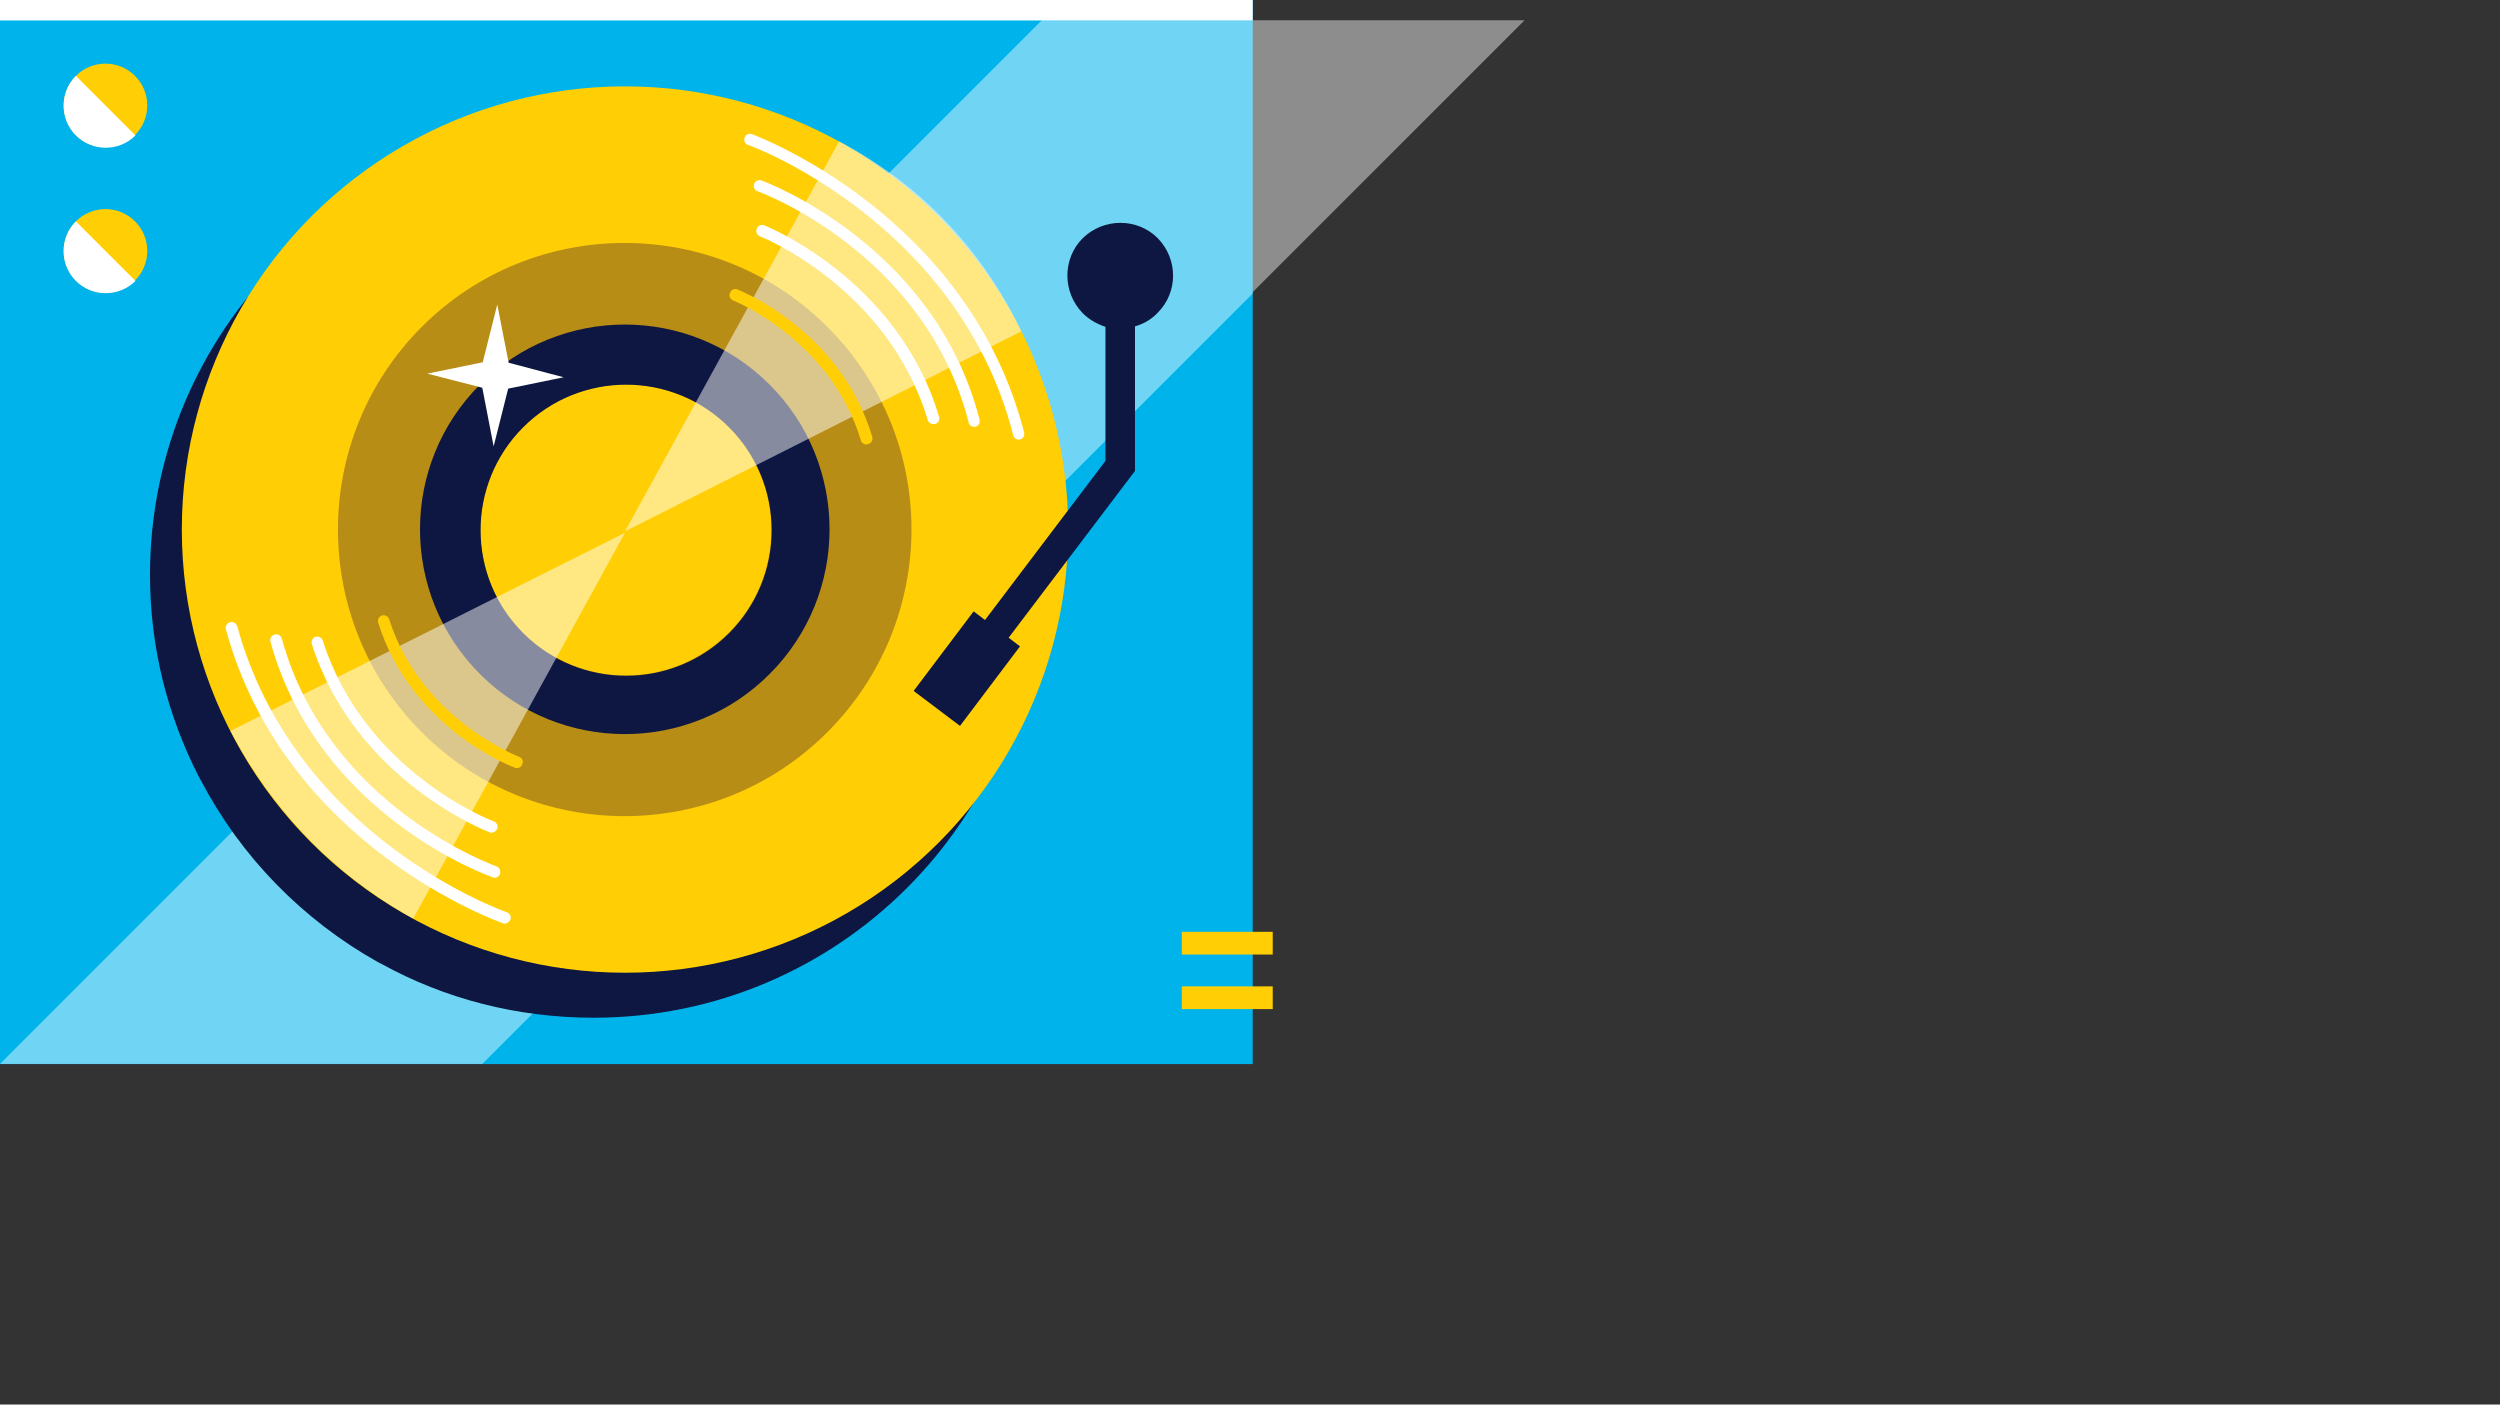 <?xml version="1.0" encoding="utf-8"?>
<!-- Generator: Adobe Illustrator 18.1.1, SVG Export Plug-In . SVG Version: 6.00 Build 0)  -->
<svg version="1.1" xmlns="http://www.w3.org/2000/svg" xmlns:xlink="http://www.w3.org/1999/xlink" x="0px" y="0px"
	 viewBox="0 0 550 309" enable-background="new 0 0 550 309" xml:space="preserve">
<rect x="0" y="0" width="550" height="309" fill="#333333" stroke="none"/>
<defs>
<g id="bg">
	<rect fill="#0E1741" width="550" height="309"/>
</g>
<g id="box">
	<polygon fill="#00B4EB" points="255.2,0 153.8,0 0,0 0,153.8 0,234.1 21.1,234.1 275.6,234.1 275.6,0 	"/>
	<rect fill="#FFFFFF" width="275.6" height="4.5"/>
</g>
<g id="glare">
	<g>
		<polygon opacity="0.44" fill="#FFFFFF" points="335.4,0 275.6,0 275.6,0 229.6,0 229.6,0 229.2,0 59.7,169.5 59.7,169.9 0,229.6
	59.7,229.6 59.7,229.6 105.8,229.6 105.8,229.6 106.1,229.6 275.6,60.1 275.6,59.8 "/>
	</g>
</g>
<g id="disc-shadow">
	<path fill="#0E1741" d="M184.6,53.9L184.6,53.9c-8.4-17.6-21.7-32.1-40.1-41.8l0,0C130.6,4.4,114.5,0,97.5,0C43.6,0,0,43.6,0,97.5
		c0,16,3.9,31,10.7,44.3l0,0c0.2,0.3,0.3,0.6,0.5,0.9c8.8,16.8,22.4,30.7,39,40c0.3,0.1,0.5,0.3,0.8,0.4l0,0
		c13.8,7.6,29.7,11.8,46.6,11.8c53.8,0,97.5-43.6,97.5-97.5C194.9,81.8,191.2,67,184.6,53.9z"/>
</g>
<g id="disc">
	<g>
		<g>
			<circle fill="#FFCE04" cx="97.5" cy="97.5" r="97.5"/>
		</g>
		<g>
			<path fill="#FFFFFF" d="M99.1,92.9"/>
		</g>
		<g>
			<path fill="#B78D16" d="M142,52.9c-24.6-24.6-64.6-24.6-89.2,0c-24.6,24.6-24.6,64.6,0,89.2c24.6,24.6,64.6,24.6,89.2,0
				C166.7,117.4,166.7,77.5,142,52.9z"/>
		</g>
		<g>
			<g>
				<circle fill="#FFCE04" cx="97.7" cy="97.6" r="32"/>
			</g>
			<g>
				<g>
					<path fill="#0E1741" d="M129.3,65.6c-17.6-17.6-46.1-17.6-63.7,0s-17.6,46.1,0,63.7s46.1,17.6,63.7,0
						C146.9,111.7,146.9,83.2,129.3,65.6z M120.4,120.3c-12.5,12.5-32.8,12.5-45.3,0c-12.5-12.5-12.5-32.8,0-45.3
						c12.5-12.5,32.8-12.5,45.3,0S132.9,107.8,120.4,120.3z"/>
				</g>
			</g>
		</g>
		<g opacity="0.5">
			<g>
				<path fill="#FFFFFF" d="M184.7,53.9c-8.4-17.5-21.7-32.1-40.1-41.8L97.5,97.9L184.7,53.9z"/>
			</g>
		</g>
		<g opacity="0.5">
			<g>
				<path fill="#FFFFFF" d="M10.7,141.8c9.1,17.2,22.3,31.3,40.2,41.3l46.6-84.9L10.7,141.8z"/>
			</g>
		</g>
		<g>
			<g>
				<g>
					<path fill="#FFFFFF" d="M184.1,77.7c-0.6,0-1.1-0.4-1.2-1c-12-46.8-57.8-63.7-58.3-63.8c-0.7-0.2-1-1-0.8-1.6
						c0.2-0.7,1-1,1.6-0.8c0.5,0.2,47.5,17.5,59.9,65.6c0.2,0.7-0.2,1.4-0.9,1.6C184.3,77.7,184.2,77.7,184.1,77.7z"/>
				</g>
				<g>
					<path fill="#FFFFFF" d="M174.3,74.9c-0.6,0-1.1-0.4-1.2-1c-9.6-37.3-46-50.7-46.4-50.8c-0.7-0.2-1-1-0.8-1.6
						c0.2-0.7,1-1,1.6-0.8c0.4,0.1,38.1,14,48,52.6c0.2,0.7-0.2,1.4-0.9,1.6C174.5,74.9,174.4,74.9,174.3,74.9z"/>
				</g>
				<g>
					<path fill="#FFFFFF" d="M165.3,74.3c-0.5,0-1.1-0.4-1.2-0.9c-8.7-29.1-36.6-40.3-36.9-40.4c-0.7-0.3-1-1-0.7-1.7s1-1,1.7-0.7
						c0.3,0.1,29.4,11.8,38.4,42.1c0.2,0.7-0.2,1.4-0.9,1.6C165.6,74.3,165.4,74.3,165.3,74.3z"/>
				</g>
			</g>
			<g>
				<g>
					<path fill="#FFCE04" d="M150.6,78.8c-0.5,0-1.1-0.4-1.2-0.9c-6.6-22.1-27.9-30.7-28.1-30.8c-0.7-0.3-1-1-0.7-1.7
						c0.3-0.7,1-1,1.7-0.7c0.9,0.4,22.6,9.1,29.6,32.4c0.2,0.7-0.2,1.4-0.9,1.6C150.9,78.7,150.7,78.8,150.6,78.8z"/>
				</g>
			</g>
		</g>
		<g>
			<g>
				<g>
					<path fill="#FFFFFF" d="M71,184.2c-0.1,0-0.3,0-0.4-0.1c-0.5-0.2-47.8-16.7-60.9-64.6c-0.2-0.7,0.2-1.4,0.9-1.6
						c0.7-0.2,1.4,0.2,1.6,0.9c12.8,46.6,58.8,62.7,59.3,62.9c0.7,0.2,1,1,0.8,1.6C72,183.9,71.5,184.2,71,184.2z"/>
				</g>
				<g>
					<path fill="#FFFFFF" d="M68.8,174.1c-0.1,0-0.3,0-0.4-0.1c-0.4-0.1-38.3-13.4-48.9-51.8c-0.2-0.7,0.2-1.4,0.9-1.6
						c0.7-0.2,1.4,0.2,1.6,0.9c10.2,37.1,46.9,49.9,47.2,50.1c0.7,0.2,1,1,0.8,1.6C69.9,173.7,69.4,174.1,68.8,174.1z"/>
				</g>
				<g>
					<path fill="#FFFFFF" d="M68.1,164.2c-0.1,0-0.3,0-0.4-0.1c-0.3-0.1-29.5-11.3-39.1-41.4c-0.2-0.7,0.2-1.4,0.8-1.6
						c0.7-0.2,1.4,0.2,1.6,0.8c9.2,29,37.3,39.7,37.6,39.8c0.7,0.2,1,1,0.8,1.6C69.1,163.9,68.6,164.2,68.1,164.2z"/>
				</g>
			</g>
			<g>
				<g>
					<path fill="#FFCE04" d="M73.7,150c-0.1,0-0.3,0-0.4-0.1c-0.9-0.3-22.8-8.7-30.1-31.9c-0.2-0.7,0.2-1.4,0.8-1.6
						c0.7-0.2,1.4,0.2,1.6,0.8c7,22,28.4,30.2,28.6,30.3c0.7,0.2,1,1,0.7,1.6C74.7,149.7,74.2,150,73.7,150z"/>
				</g>
			</g>
		</g>
	</g>
</g>

	<g id="rotator">
		<circle fill="#FFCE04" cx="9.2" cy="9.2" r="9.2"/>
		<path fill="#FFFFFF" d="M2.7,15.8c3.6,3.6,9.5,3.6,13.1,0L2.7,2.7C-0.9,6.3-0.9,12.2,2.7,15.8z"/>
	</g>

<g id="bar">
	<rect fill="#FFCE04" width="20" height="5"/>
</g>
<g id="hand">
	<path fill="#0E1741" d="M53.7,3.4c-4.5-4.5-11.9-4.5-16.5,0c-4.5,4.5-4.5,11.9,0,16.5c1.5,1.5,3.2,2.4,5,3v29.5l-26.5,35l-2.5-1.9
		L0,103l10.2,7.7l13.2-17.5l-2.5-1.9l27.8-36.7V22.8c1.8-0.5,3.6-1.5,5-3C58.2,15.3,58.2,8,53.7,3.4z"/>
</g>
<g id="star">
<polygon fill="#FFFFFF" points="17.8,18.5 30,16 17.9,12.8 15.4,0 12.2,12.7 0,15.2 12.1,18.3 14.6,31.2 "/>
</g>
</defs>
<use xlink:href="#box"/>
	<g transform="translate(14,14)">
	<use xlink:href="#rotator">
		<animateTransform attributeName="transform" type="rotate" dur="2s" values="0 9.25 9.25;360 9.25 9.25" repeatCount="indefinite"/>
	</use>
	</g>
	<g transform="translate(14,46)">
	<use xlink:href="#rotator">
		<animateTransform attributeName="transform" type="rotate" dur="2s" values="0 9.25 9.25;360 9.25 9.25" repeatCount="indefinite" begin=".25"/>
	</use>
	</g>
	<g transform="translate(0,4.465)">
	<use xlink:href="#glare">
	<animateTransform attributeName="transform" type="translate" dur="6.5s" fill="freeze" values="335,0;-335,0" repeatCount="indefinite"/>
	</use>
	</g>
	<use x="33" y="29" xlink:href="#disc-shadow"/>
	<g transform="translate(40,19)">
	<use xlink:href="#disc">
	<animateTransform attributeName="transform" type="rotate" dur="2s" values="0 97 97;360 97 97" repeatCount="indefinite"/>
	</use>
	</g>
	<g transform="translate(260, 0)">
	<g transform="translate(0,205)">
	<use xlink:href="#bar"/>
	<animateTransform attributeName="transform" type="scale" dur=".5s" values="-1 1;-2 1;-.2 1;-1.4 1" repeatCount="indefinite" additive="sum"/>
	</g>
	<g transform="translate(0,217)">
	<use xlink:href="#bar"/>
	<animateTransform attributeName="transform" type="scale" dur=".5s" values="-1 1;-1.2 1;-1 1" repeatCount="indefinite" additive="sum"/>
	</g>
	</g>
	<use x="201" y="49" xlink:href="#hand"/>
	<g transform="translate(94,67)">
	<use xlink:href="#star">
	<animateTransform attributeName="transform" type="rotate" dur=".6s" values="0 14.995 15.5;360 14.995 15.5" repeatCount="0" begin="0s;fadestar3.end"/>
	<animate id="fadestar1" attributeName="opacity" values="0;1;0" dur=".6s" repeatCount="0" begin="0s;fadestar3.end" fill="freeze"/>
	</use>
	</g>
	<g transform="translate(165,148) scale(.58,.58)">
	<use xlink:href="#star" visibility="hidden">
	<set attributeName="visibility" from="hidden" to="visible" begin="fadestar1.end" />
	<animateTransform attributeName="transform" type="rotate" dur=".6s" values="0 14.995 15.5;360 14.995 15.5" repeatCount="0" begin="fadestar1.end-.25"/>
	<animate id="fadestar2" attributeName="opacity" values="0;1;0" dur=".6s" repeatCount="0" fill="freeze" begin="fadestar1.end-.25"/>
	</use>
	</g>
	<g transform="translate(188,29)">
	<use xlink:href="#star" visibility="hidden">
	<set attributeName="visibility" from="hidden" to="visible" begin="fadestar2.end" />
	<animateTransform attributeName="transform" type="rotate" dur=".6s" values="0 14.995 15.5;360 14.995 15.5" repeatCount="0" begin="fadestar2.end-.25"/>
	<animate id="fadestar3" attributeName="opacity" values="0;1;0" dur=".6s" repeatCount="0" fill="freeze" begin="fadestar2.end-.25"/>
	</use>
	</g>
</svg>
